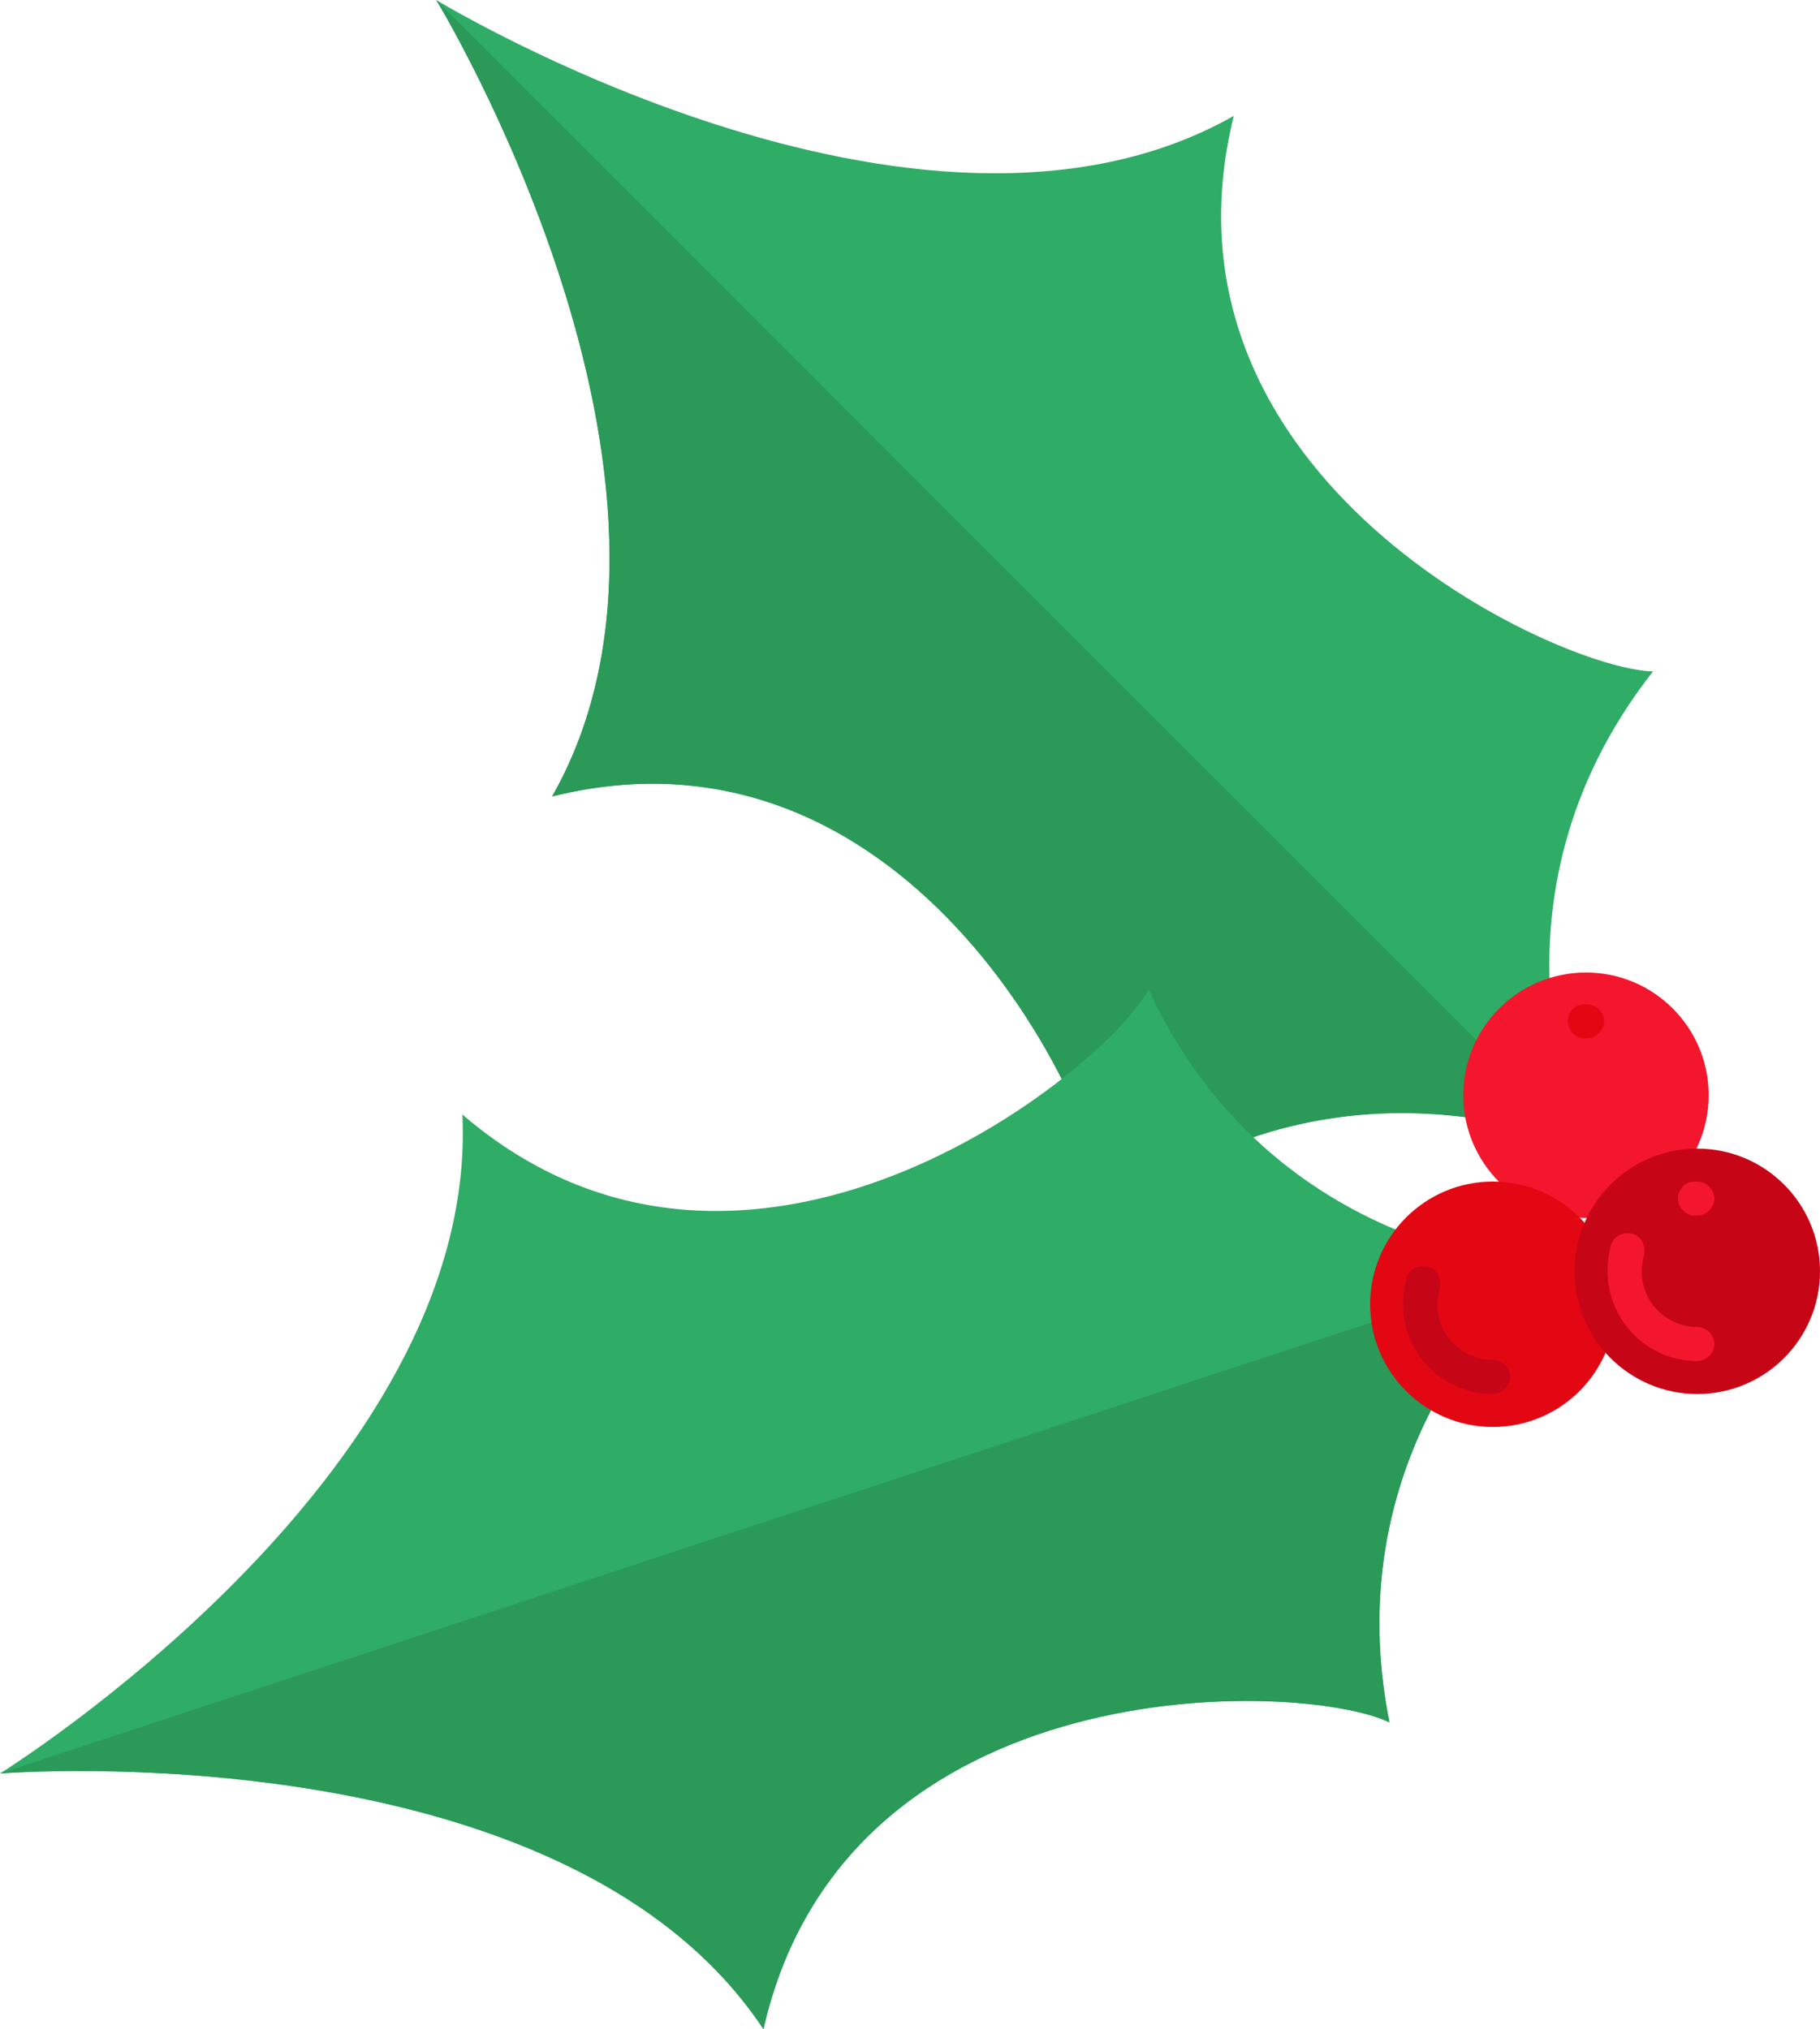 <?xml version="1.0" encoding="utf-8"?>
<!-- Generator: Adobe Illustrator 19.2.1, SVG Export Plug-In . SVG Version: 6.00 Build 0)  -->
<!DOCTYPE svg PUBLIC "-//W3C//DTD SVG 1.1//EN" "http://www.w3.org/Graphics/SVG/1.1/DTD/svg11.dtd">
<svg version="1.1" id="Layer_1" xmlns="http://www.w3.org/2000/svg" xmlns:xlink="http://www.w3.org/1999/xlink" x="0px" y="0px"
	 viewBox="0 0 160.2 178.6" style="enable-background:new 0 0 160.2 178.6;" xml:space="preserve">
<style type="text/css">
	.st0{fill:#FFFFFF;}
	.st1{fill:none;stroke:#1D1D1B;stroke-miterlimit:10;}
	.st2{clip-path:url(#SVGID_2_);}
	.st3{fill:none;stroke:#000000;stroke-linecap:square;stroke-miterlimit:10;}
	.st4{clip-path:url(#SVGID_4_);}
	.st5{clip-path:url(#SVGID_6_);}
	.st6{fill:none;stroke:#000000;stroke-miterlimit:10;}
	.st7{clip-path:url(#SVGID_8_);}
	.st8{clip-path:url(#SVGID_10_);}
	.st9{clip-path:url(#SVGID_12_);}
	.st10{fill:#817FE2;}
	.st11{fill:none;stroke:#8989E0;stroke-width:4;stroke-linecap:round;stroke-miterlimit:10;stroke-dasharray:34,9,11,7,1,6;}
	.st12{fill:#6363B7;}
	.st13{fill:#5959AA;}
	.st14{fill:none;stroke:#8585E0;stroke-width:4;stroke-linecap:round;stroke-miterlimit:10;stroke-dasharray:12,8;}
	.st15{fill:none;stroke:#8585E0;stroke-width:4;stroke-linecap:round;stroke-miterlimit:10;stroke-dasharray:18,9,11,9,8;}
	.st16{fill:#D4145A;}
	.st17{fill:#EF4B96;}
	.st18{fill:#B17F4A;}
	.st19{fill:#936037;}
	.st20{fill:#2FAC66;}
	.st21{fill:#2B9958;}
	.st22{fill:#F4162C;}
	.st23{fill:#E30613;}
	.st24{fill:#C60517;}
</style>
<g>
	<path class="st20" d="M108.6,10.2C80.9,25.9,38.4,0,38.4,0s25.9,42.5,10.2,70.1c31.9-7.9,48.7,28.5,48.9,37c20.5-16.1,42-6,42-6
		s-10.1-21.5,6-42C137.1,58.9,100.7,42.1,108.6,10.2z"/>
	<path class="st21" d="M38.4,0c0,0,25.9,42.5,10.2,70.1c31.9-7.9,48.7,28.5,48.9,37c20.5-16.1,42-6,42-6L38.4,0z"/>
	<path class="st20" d="M40.7,98.1c1.5,31.8-40.7,58-40.7,58s49.6-4,67.2,22.5c7.3-32.1,47.4-30.7,55.1-27
		c-5.1-25.6,13.6-40.2,13.6-40.2s-23.8-0.6-34.8-24.3C97,94.6,65.6,119.5,40.7,98.1z"/>
	<path class="st21" d="M0,156.1c0,0,49.6-4,67.2,22.5c7.3-32.1,47.4-30.7,55.1-27c-5.1-25.6,13.6-40.2,13.6-40.2L0,156.1z"/>
	<circle class="st22" cx="139.6" cy="96.4" r="10.8"/>
	<circle class="st23" cx="131.4" cy="114.8" r="10.8"/>
	<circle class="st24" cx="149.4" cy="111.9" r="10.8"/>
	<path class="st22" d="M149.4,119.8c-4.4,0-7.9-3.6-7.9-7.9c0-0.8,0.1-1.6,0.3-2.3c0.2-0.8,1.1-1.2,1.9-1c0.8,0.2,1.2,1.1,1,1.9
		c-0.1,0.5-0.2,1-0.2,1.4c0,2.7,2.2,4.9,4.9,4.9c0.8,0,1.5,0.7,1.5,1.5S150.2,119.8,149.4,119.8z M149.2,107c-0.8,0-1.5-0.7-1.5-1.5
		c0-0.8,0.6-1.5,1.5-1.5l0.2,0c0.8,0,1.5,0.7,1.5,1.5s-0.7,1.5-1.5,1.5L149.2,107C149.2,107,149.2,107,149.2,107z"/>
	<path class="st24" d="M131.4,122.7c-4.4,0-7.9-3.6-7.9-7.9c0-0.8,0.1-1.6,0.3-2.3c0.2-0.8,1.1-1.2,1.9-1c0.8,0.2,1.2,1.1,1,1.9
		c-0.1,0.5-0.2,1-0.2,1.4c0,2.7,2.2,4.9,4.9,4.9c0.8,0,1.5,0.7,1.5,1.5S132.2,122.7,131.4,122.7z"/>
	<path class="st23" d="M139.5,91.4c-0.8,0-1.5-0.7-1.5-1.5c0-0.8,0.6-1.5,1.5-1.5l0.2,0c0.8,0,1.5,0.7,1.5,1.5s-0.7,1.5-1.5,1.5
		L139.5,91.4C139.5,91.4,139.5,91.4,139.5,91.4z"/>
</g>
</svg>
